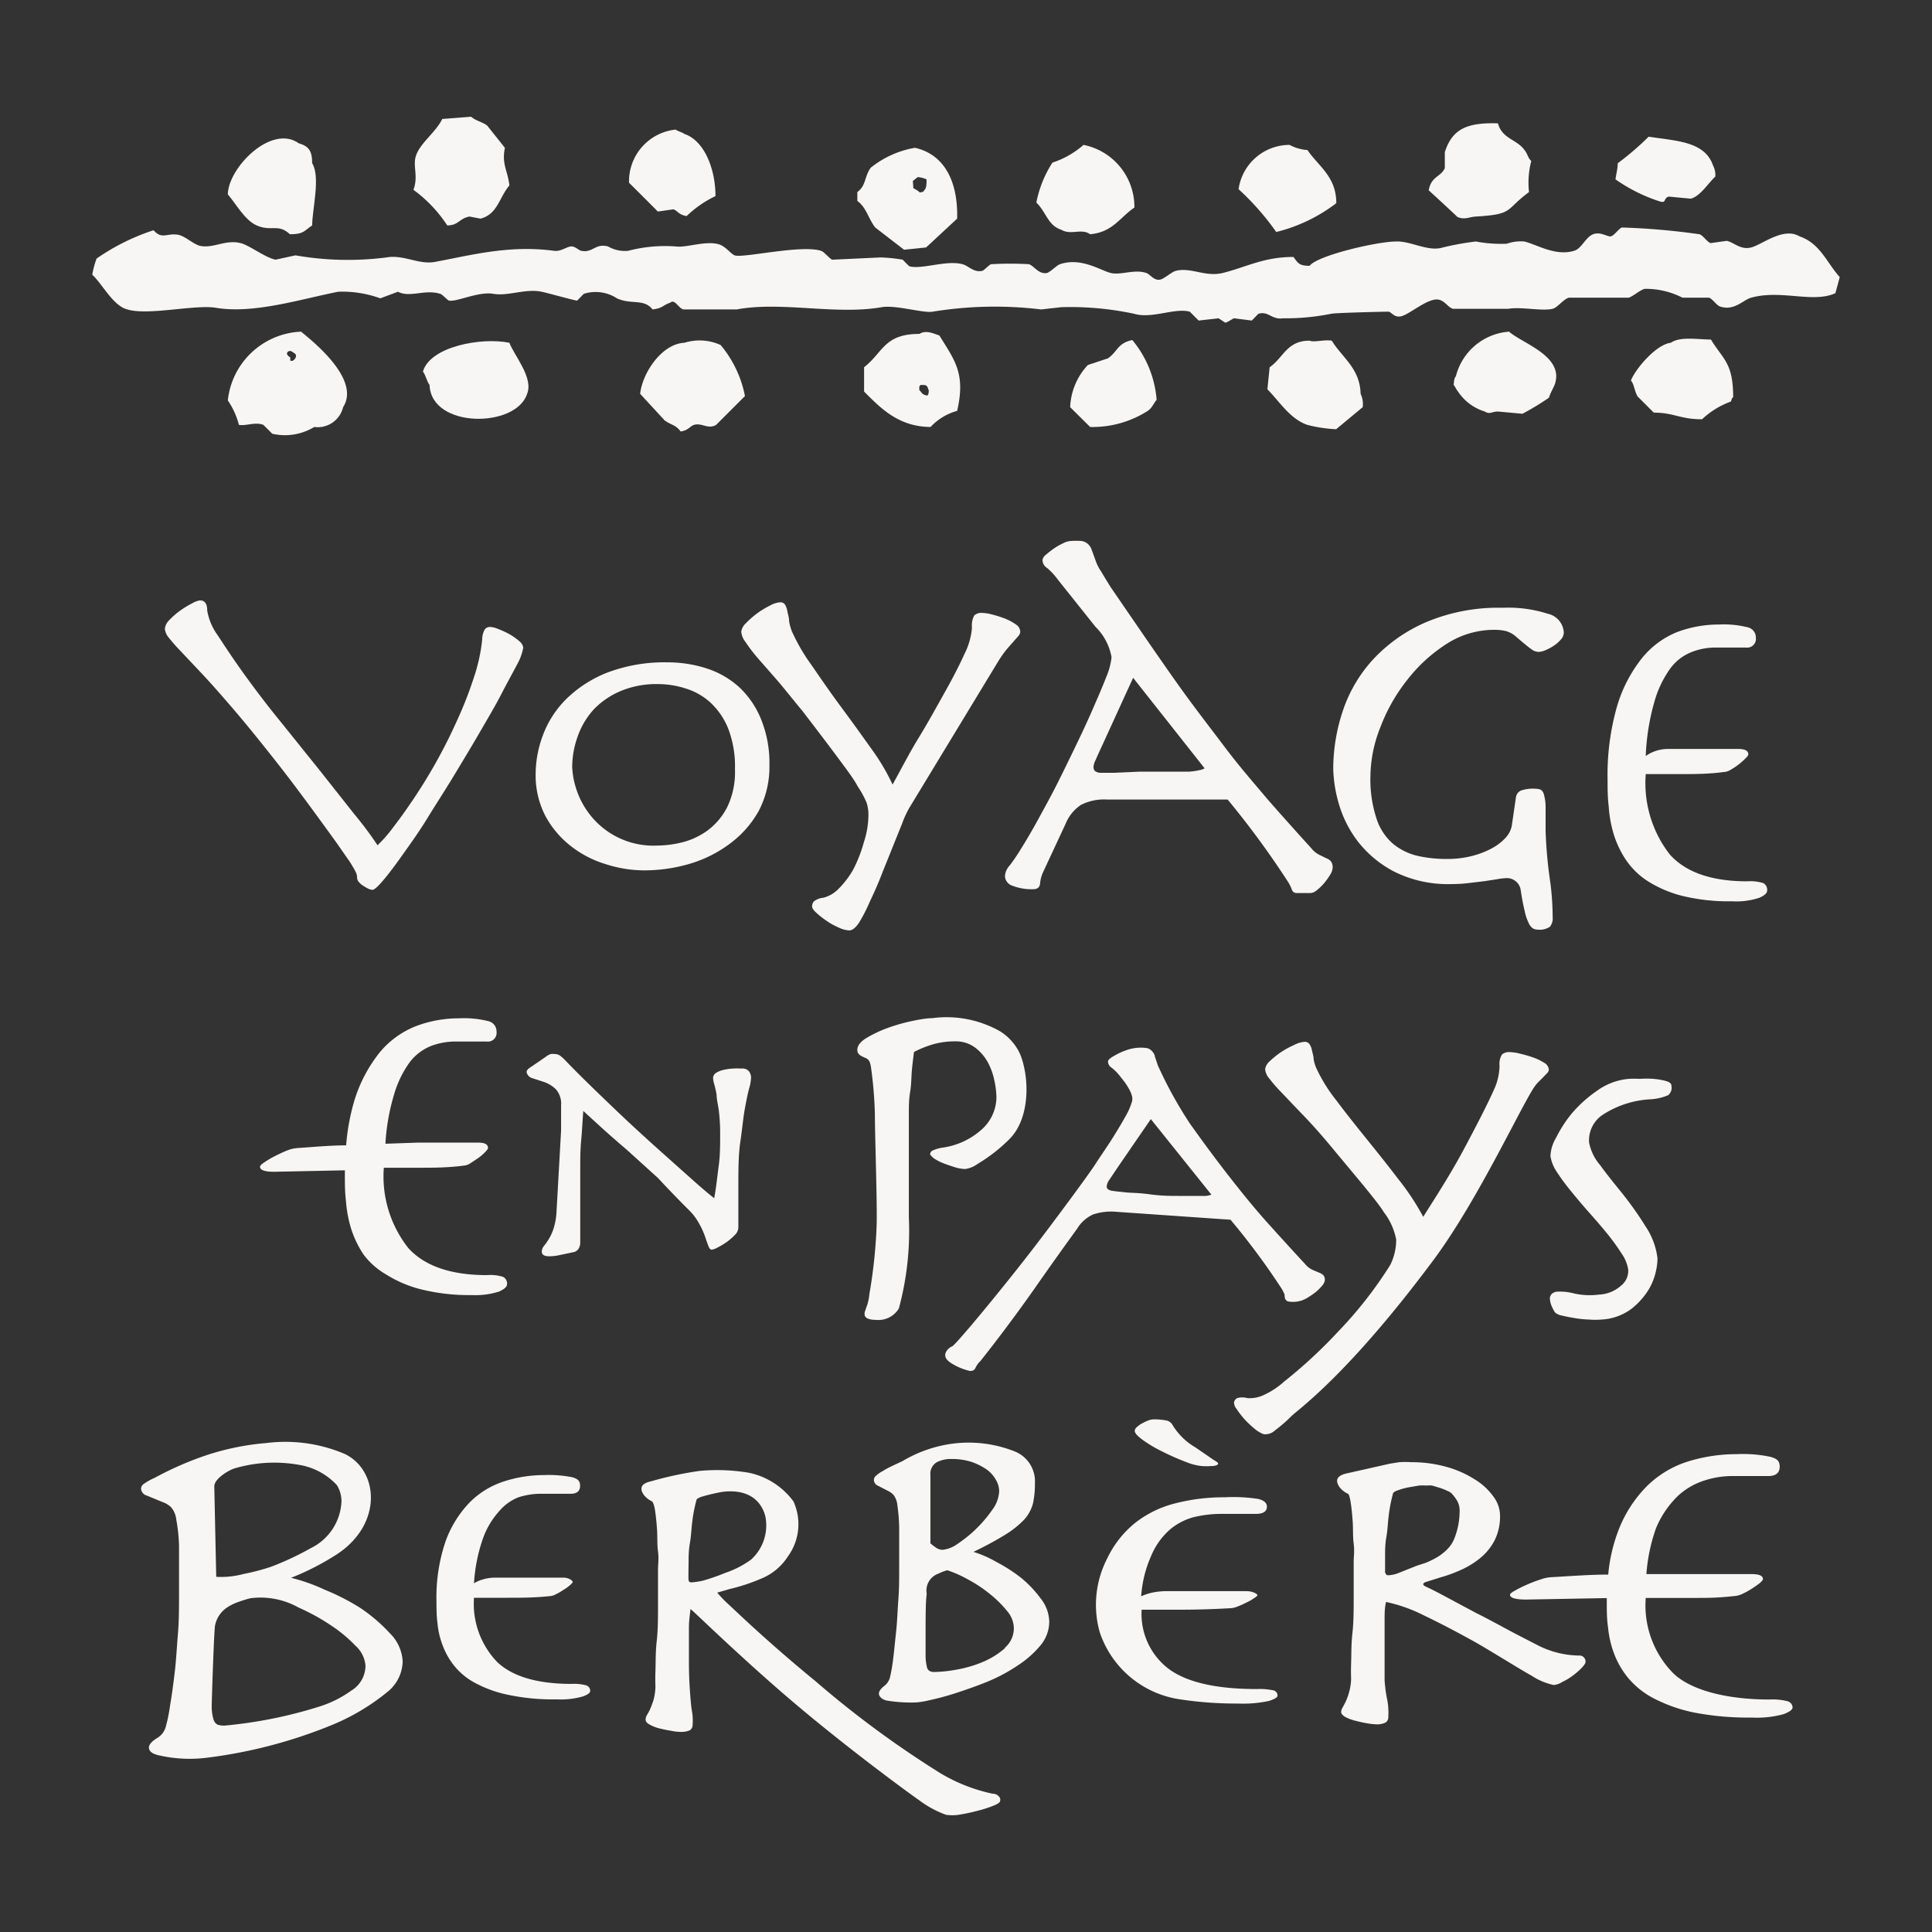 <svg id="Calque_1" data-name="Calque 1" xmlns="http://www.w3.org/2000/svg" viewBox="0 0 120 120"><rect x="0" y="0" width="120" height="120" fill="#333333" stroke="none"/><defs><style>.cls-1{fill:#f7f6f5;}</style></defs><title>logo</title><path class="cls-1" d="M11.19,40.41,12.5,41.8c.55.58,1.21,1.33,2,2.25s1.72,2.07,2.78,3.42,2.27,3,3.64,4.9l.64.92a6,6,0,0,1,.38.59,3.34,3.34,0,0,1,.19.36.87.87,0,0,1,.05.28.4.4,0,0,0,.1.25,1.05,1.05,0,0,0,.27.24,2.48,2.48,0,0,0,.31.18.72.72,0,0,0,.27.08c.12,0,.34-.2.68-.6s.73-.92,1.19-1.57,1-1.39,1.52-2.24,1.09-1.72,1.64-2.63,1.09-1.8,1.6-2.68,1-1.7,1.38-2.44.73-1.36,1-1.88a3.35,3.35,0,0,0,.36-1,.64.64,0,0,0-.25-.41,3.87,3.87,0,0,0-.59-.42,5.32,5.32,0,0,0-.69-.32,1.55,1.55,0,0,0-.52-.14.42.42,0,0,0-.33.14,1.24,1.24,0,0,0-.17.64,10.82,10.82,0,0,1-.52,2.37,24,24,0,0,1-1,2.57c-.39.87-.81,1.72-1.27,2.55s-.94,1.61-1.4,2.3-.9,1.31-1.31,1.84a8.66,8.66,0,0,1-1,1.15A22.78,22.78,0,0,0,22,50.56l-2.11-2.67-2.41-3c-.82-1-1.58-2-2.26-2.94S14,40.19,13.53,39.47a3.64,3.64,0,0,1-.66-1.55q0-.63-.45-.63a1.45,1.45,0,0,0-.48.18,6.11,6.11,0,0,0-.74.45,4.73,4.73,0,0,0-.67.58.9.9,0,0,0-.29.55,1,1,0,0,0,.23.54A10.67,10.67,0,0,0,11.19,40.41Z"/><path class="cls-1" d="M35.43,52.53a6.58,6.58,0,0,0,2.18,1.14,7.82,7.82,0,0,0,2.4.39,10,10,0,0,0,2.9-.43,7.87,7.87,0,0,0,2.48-1.27,6.39,6.39,0,0,0,1.74-2,5.87,5.87,0,0,0,.66-2.82,7.21,7.21,0,0,0-.52-2.87,5.6,5.6,0,0,0-1.37-2,5.54,5.54,0,0,0-2-1.15,7.82,7.82,0,0,0-2.43-.38,10,10,0,0,0-3.76.64,7.6,7.6,0,0,0-2.55,1.65,6.23,6.23,0,0,0-1.44,2.24,6.92,6.92,0,0,0-.45,2.4,5.48,5.48,0,0,0,.61,2.62A5.93,5.93,0,0,0,35.43,52.53Zm.48-6.87a4.89,4.89,0,0,1,1-1.63,5,5,0,0,1,1.67-1.12,5.7,5.7,0,0,1,2.24-.42,5.63,5.63,0,0,1,1.79.28,4,4,0,0,1,1.54.89,4.48,4.48,0,0,1,1.09,1.62,6.54,6.54,0,0,1,.41,2.5,5,5,0,0,1-.49,2.37,4.18,4.18,0,0,1-1.25,1.46,4.59,4.59,0,0,1-1.58.72,6.7,6.7,0,0,1-1.51.19,5,5,0,0,1-4.24-2,5.16,5.16,0,0,1-.82-1.62,5.11,5.11,0,0,1-.22-1.25A5.73,5.73,0,0,1,35.91,45.66Z"/><path class="cls-1" d="M47,40.8l1.2,1.37c.48.55,1,1.22,1.65,2,.91,1.19,1.65,2.16,2.19,2.89s1,1.33,1.23,1.78a6,6,0,0,1,.55,1,2.37,2.37,0,0,1,.12.73,5.54,5.54,0,0,1-.28,1.73A8.79,8.79,0,0,1,53,54a5.55,5.55,0,0,1-.91,1.2,2,2,0,0,1-.95.56,1.11,1.11,0,0,0-.59.23.49.49,0,0,0-.11.31c0,.1.08.23.26.39a5,5,0,0,0,.62.49,4.18,4.18,0,0,0,.77.43,1.73,1.73,0,0,0,.65.18c.2,0,.4-.16.61-.47A9.69,9.69,0,0,0,54,56.06c.23-.49.47-1,.72-1.64s.48-1.19.7-1.75l.61-1.51a6,6,0,0,1,.46-1L62,41.08a6.86,6.86,0,0,1,.57-.8l.44-.5c.11-.13.21-.23.27-.31a.4.4,0,0,0,.09-.24.57.57,0,0,0-.28-.45,3.28,3.28,0,0,0-.67-.36,7.24,7.24,0,0,0-.79-.25,2.65,2.65,0,0,0-.62-.1.64.64,0,0,0-.5.16,1.35,1.35,0,0,0-.14.76,4.41,4.41,0,0,1-.48,1.66c-.32.71-.73,1.5-1.22,2.37s-1,1.81-1.6,2.79-1.12,2-1.63,2.92a13.31,13.31,0,0,0-1.28-2.17c-.6-.84-1.23-1.72-1.89-2.61S51,42.18,50.42,41.33a11.65,11.65,0,0,1-1.24-2.13,3.2,3.2,0,0,1-.17-.64c0-.21-.07-.4-.1-.57a1.38,1.38,0,0,0-.14-.42.34.34,0,0,0-.32-.16,1.55,1.55,0,0,0-.64.21,5.33,5.33,0,0,0-1.48,1.09.89.89,0,0,0-.29.52,1.21,1.21,0,0,0,.26.64A10.89,10.89,0,0,0,47,40.8Z"/><path class="cls-1" d="M68,43.75c-.3.7-.65,1.47-1.05,2.3s-.8,1.66-1.21,2.48-.84,1.6-1.25,2.35-.79,1.39-1.13,1.93a10.7,10.7,0,0,1-.65.95,1.07,1.07,0,0,0-.29.66.66.66,0,0,0,.48.6,3.25,3.25,0,0,0,1.28.21c.26,0,.4-.12.42-.35a2.2,2.2,0,0,1,.17-.67l1.42-3.05A2.57,2.57,0,0,1,67.13,50a3.15,3.15,0,0,1,1.62-.34h7.5A54.71,54.71,0,0,1,80,54.77a2.47,2.47,0,0,1,.23.46.31.31,0,0,0,.31.24h.85a.65.65,0,0,0,.39-.17,3.12,3.12,0,0,0,.46-.44,4.36,4.36,0,0,0,.38-.53.91.91,0,0,0,.15-.4.63.63,0,0,0-.11-.44.74.74,0,0,0-.3-.19L82,53.12a1.42,1.42,0,0,1-.54-.42q-1.5-1.65-2.76-3.09c-.84-1-1.72-2-2.63-3.21S74.11,43.85,73,42.28s-2.43-3.5-4-5.79c-.21-.33-.41-.66-.61-1a2.72,2.72,0,0,1-.35-.7l-.24-.66a.82.82,0,0,0-.26-.37.77.77,0,0,0-.38-.16,5,5,0,0,0-.62,0,1.12,1.12,0,0,0-.5.14,3.74,3.74,0,0,0-.58.33,5.45,5.45,0,0,0-.5.39.5.5,0,0,0-.21.33.6.6,0,0,0,.29.49,4.34,4.34,0,0,1,.68.74l2.32,2.91a3.49,3.49,0,0,1,1,1.89,4.22,4.22,0,0,1-.28,1.11C68.56,42.44,68.31,43.05,68,43.75Zm2.38-1.65,4.44,5.62a.94.94,0,0,1-.34.12,3.88,3.88,0,0,1-.68.09c-.3,0-.7,0-1.19,0l-1.84,0L69.2,48c-.38,0-.66,0-.85,0a.57.57,0,0,1-.35-.12.36.36,0,0,1-.08-.23,1,1,0,0,1,.12-.42c.07-.17.23-.52.48-1.06Z"/><path class="cls-1" d="M84.32,52.24a6.87,6.87,0,0,0,2.26,1.89,7.48,7.48,0,0,0,3.63.78,8.24,8.24,0,0,0,1-.06l1-.12.78-.12a3.24,3.24,0,0,1,.47-.06.87.87,0,0,1,1,.78c.08.51.16.93.24,1.25a3,3,0,0,0,.24.73.82.82,0,0,0,.25.34.57.57,0,0,0,.32.09,1.12,1.12,0,0,0,.76-.18.83.83,0,0,0,.17-.59,17.78,17.78,0,0,0-.14-2.11A28.27,28.27,0,0,1,96,51.62c0-.63,0-1.13,0-1.48a2.76,2.76,0,0,0-.1-.77.5.5,0,0,0-.2-.32,1,1,0,0,0-.33-.06,2.29,2.29,0,0,0-.92.12.56.56,0,0,0-.29.39l-.26,1.79a1.53,1.53,0,0,1-.36.72,3.24,3.24,0,0,1-.84.66,5.34,5.34,0,0,1-1.25.49,6,6,0,0,1-1.58.19,7.92,7.92,0,0,1-1.86-.2,3.72,3.72,0,0,1-1.52-.77,3.49,3.49,0,0,1-1-1.56,7.77,7.77,0,0,1-.37-2.63,8.39,8.39,0,0,1,.61-3,10.93,10.93,0,0,1,1.66-2.94A9.77,9.77,0,0,1,89.84,40a5.44,5.44,0,0,1,3-.88,2.9,2.9,0,0,1,.71.08,1.65,1.65,0,0,1,.61.34c.46.4.78.66.94.77a.77.77,0,0,0,.46.18,1.14,1.14,0,0,0,.42-.1,3.14,3.14,0,0,0,.51-.27,2.11,2.11,0,0,0,.45-.39.66.66,0,0,0,.19-.43,1.26,1.26,0,0,0-1-1.18,8,8,0,0,0-2.78-.37,11.56,11.56,0,0,0-4.74.88,9.76,9.76,0,0,0-3.28,2.28,8.86,8.86,0,0,0-1.91,3.2,11.39,11.39,0,0,0-.61,3.64,8.47,8.47,0,0,0,.34,2.15A7.09,7.09,0,0,0,84.32,52.24Z"/><path class="cls-1" d="M100.22,51.78a6.14,6.14,0,0,0,.75,1.6,4.7,4.7,0,0,0,1.36,1.34,7.42,7.42,0,0,0,2.14.92,12.16,12.16,0,0,0,3.11.34,4.48,4.48,0,0,0,1.7-.22c.32-.14.48-.29.48-.44a.47.47,0,0,0-.24-.47,2.76,2.76,0,0,0-1-.11q-3.3,0-4.8-1.66a7.22,7.22,0,0,1-1.5-5l2.19,0c.82,0,1.71,0,2.67-.13a.84.84,0,0,0,.4-.13,4.18,4.18,0,0,0,.93-.71c.12-.11.18-.2.18-.26,0-.22-.21-.33-.61-.33h-4.32a2.39,2.39,0,0,0-.84.13,2.12,2.12,0,0,0-.6.31,14.12,14.12,0,0,1,.54-3.38,6.5,6.5,0,0,1,1-2.08,3,3,0,0,1,1.31-1,4,4,0,0,1,1.49-.28h1.89a.54.54,0,0,0,.61-.6.65.65,0,0,0-.48-.65,6.14,6.14,0,0,0-1.83-.18,7.35,7.35,0,0,0-2.61.48A5.43,5.43,0,0,0,102,40.86a8.81,8.81,0,0,0-1.56,3,15.52,15.52,0,0,0-.59,4.61c0,.51,0,1.05.07,1.62A7.63,7.63,0,0,0,100.22,51.78Z"/><path class="cls-1" d="M42.76,75.13a3.48,3.48,0,0,1,.67.88,4.81,4.81,0,0,1,.36.79c.08.24.15.43.21.59s.13.23.21.23a1.09,1.09,0,0,0,.37-.14,4.7,4.7,0,0,0,.55-.33,3.67,3.67,0,0,0,.51-.44.68.68,0,0,0,.22-.45c0-.45,0-.87,0-1.27s0-.77,0-1.12c0-1.14,0-2.12.12-2.93s.18-1.5.27-2,.19-1,.27-1.3a2.87,2.87,0,0,0,.13-.69.67.67,0,0,0-.13-.41.53.53,0,0,0-.46-.17,5.06,5.06,0,0,0-.54,0,3.4,3.4,0,0,0-.57.08,1.47,1.47,0,0,0-.46.18.4.4,0,0,0-.2.3,1.46,1.46,0,0,0,.07.4,6.45,6.45,0,0,1,.15.67c0,.28.09.62.14,1a11.74,11.74,0,0,1,.08,1.42c0,.69,0,1.35-.09,2s-.15,1.33-.28,2c-.23-.17-.66-.53-1.29-1.09s-1.38-1.23-2.24-2S39,69.67,38,68.71s-2-1.92-2.93-2.89a1.75,1.75,0,0,0-.33-.28.55.55,0,0,0-.28-.07.82.82,0,0,0-.26,0,1.17,1.17,0,0,0-.33.19l-.89.61c-.18.11-.27.21-.27.31s.11.31.33.38l.74.24a2,2,0,0,1,.74.45,1.34,1.34,0,0,1,.33,1c0,.26,0,.53,0,.78s0,.52,0,.79l-.29,5.16a4.17,4.17,0,0,1-.2,1,3.19,3.19,0,0,1-.31.64,4.07,4.07,0,0,1-.28.39.56.56,0,0,0-.12.33c0,.19.15.29.46.29a3,3,0,0,0,.58-.06l.9-.19a.49.49,0,0,0,.36-.24.79.79,0,0,0,.09-.35q0-.24,0-.72t0-.93c0-.35,0-.78,0-1.28s0-1.06,0-1.65,0-1.18.06-1.81.08-1.22.13-1.8c.24.23.61.56,1.09,1s1,.89,1.63,1.43l1.92,1.74Q41.8,74.17,42.76,75.13Z"/><path class="cls-1" d="M58.55,71.28a2.38,2.38,0,0,0-.62.18.27.27,0,0,0-.16.24s.08.13.24.25a3.14,3.14,0,0,0,.58.3c.23.09.47.17.72.25a2.45,2.45,0,0,0,.63.11,1.66,1.66,0,0,0,.77-.31,10.22,10.22,0,0,0,2-1.56c1.3-1.32,1.23-3.85.65-5.27a3.28,3.28,0,0,0-1.22-1.4,6.74,6.74,0,0,0-4.24-.83c-.28,0-.69.06-1.22.17a11.47,11.47,0,0,0-1.55.44,7.63,7.63,0,0,0-1.31.62c-.38.23-.57.48-.57.74s.16.35.48.49a.51.51,0,0,1,.27.22,1.58,1.58,0,0,1,.09.31,25.35,25.35,0,0,1,.25,2.94c0,1.33.15,5.53.11,6.92A31.38,31.38,0,0,1,54,80.37a3.5,3.5,0,0,1-.12.64c-.06.15-.1.28-.13.37a.59.59,0,0,0-.05.25c0,.27.35.35.71.35a1.48,1.48,0,0,0,1.42-.71,18.46,18.46,0,0,0,.62-5.67c0-2.29,0-5.15,0-5.15,0-.36,0-.78,0-1.24s0-.92.08-1.39.07-.92.11-1.36.09-.8.13-1.12A6.58,6.58,0,0,1,58,64.85a5,5,0,0,1,1.32-.17,2,2,0,0,1,1.25.39,2.89,2.89,0,0,1,.8.94,4.08,4.08,0,0,1,.4,1.14,5.34,5.34,0,0,1,.12,1,2.71,2.71,0,0,1-.91,2A4.57,4.57,0,0,1,58.55,71.28Z"/><path class="cls-1" d="M69.37,75.27l7.06.49a44.19,44.19,0,0,1,3.18,4.29,2.53,2.53,0,0,1,.18.37c0,.14,0,.31.19.41a1.7,1.7,0,0,0,1.27-.25,5.23,5.23,0,0,0,.45-.31,3,3,0,0,0,.4-.39.74.74,0,0,0,.18-.31.45.45,0,0,0-.07-.35.73.73,0,0,0-.27-.17l-.4-.17a1.31,1.31,0,0,1-.47-.36c-.86-.93-1.65-1.8-2.37-2.6s-1.46-1.71-2.23-2.69-1.63-2.13-2.56-3.44a25.76,25.76,0,0,1-2-3.63q-.11-.34-.18-.54c0-.13-.2-.46-.49-.52a2.64,2.64,0,0,0-1.13.08,4.45,4.45,0,0,0-.57.22,5.4,5.4,0,0,0-.49.27c-.14.09-.22.18-.23.25a.46.46,0,0,0,.23.4,3.25,3.25,0,0,1,.59.62s.8.92.68,1.44a4.06,4.06,0,0,1-.35.85c-.22.4-.5.87-.83,1.4S68.4,71.74,68,72.36s-2.47,3.42-3.79,5.14c-2.06,2.68-4.83,6-5.06,6.12a.77.77,0,0,0-.42.42c-.06.19,0,.38.28.58a3.66,3.66,0,0,0,1.1.5c.24.08.4,0,.47-.14a1.42,1.42,0,0,1,.32-.45s1.61-2,3.41-4.57c1.14-1.64,2.59-3.64,2.59-3.64a2.25,2.25,0,0,1,1-.89A3.57,3.57,0,0,1,69.37,75.27Zm-.62-1.65a.78.78,0,0,1,.14-.32l.53-.79,2.06-3,3.76,4.69a1.59,1.59,0,0,1-.33.08l-.65,0c-.28,0-.66,0-1.12,0s-1,0-1.73-.1-1.14-.08-1.49-.12-.62-.06-.79-.09a.59.59,0,0,1-.33-.12A.24.24,0,0,1,68.75,73.62Z"/><path class="cls-1" d="M95.39,67.39c.15-.19.32-.33.43-.45l.28-.29a.33.33,0,0,0,.1-.22.54.54,0,0,0-.29-.42,3.15,3.15,0,0,0-.69-.33,7.15,7.15,0,0,0-.79-.23,2.78,2.78,0,0,0-.64-.1.66.66,0,0,0-.5.15,1.09,1.09,0,0,0-.15.7,3.71,3.71,0,0,1-.36,1.51c-.34.77-1,2.07-1.91,3.77s-2.2,3.65-2.47,4.1a15.43,15.43,0,0,0-1.57-2.37c-.6-.79-1.24-1.59-1.91-2.42s-1.31-1.63-1.9-2.42a10,10,0,0,1-1.25-2,2.29,2.29,0,0,1-.18-.6c0-.19-.07-.36-.1-.52a1,1,0,0,0-.15-.39.35.35,0,0,0-.32-.15,1.7,1.7,0,0,0-.65.2,5.47,5.47,0,0,0-.82.45,5.6,5.6,0,0,0-.68.55.84.84,0,0,0-.29.49,1,1,0,0,0,.26.59,8.86,8.86,0,0,0,.75.86l1.21,1.27q.74.75,1.68,1.86l2.23,2.68c.55.68,1,1.23,1.25,1.64A4,4,0,0,1,86.72,77a3.51,3.51,0,0,1-.37,1.57,25.3,25.3,0,0,1-3.21,4.11,30.19,30.19,0,0,1-3.39,3.14,4.83,4.83,0,0,1-1.2.8,2.05,2.05,0,0,1-1.07.22,1.17,1.17,0,0,0-.64,0,.41.41,0,0,0-.19.24.6.6,0,0,0,.15.42,5.34,5.34,0,0,0,.47.62,6.15,6.15,0,0,0,.64.61,1.89,1.89,0,0,0,.58.35.89.89,0,0,0,.72-.25,8.78,8.78,0,0,0,1-.87c.36-.37,3.47-2.5,8.82-9.69C91.87,74.46,94.69,68.25,95.39,67.39Z"/><path class="cls-1" d="M96.3,71.81a2.48,2.48,0,0,0,.41,1A13.06,13.06,0,0,0,97.59,74c.35.43.72.87,1.12,1.32s.78.89,1.13,1.32a13.06,13.06,0,0,1,.88,1.22,2.32,2.32,0,0,1,.41,1,1.17,1.17,0,0,1-.45,1,2.2,2.2,0,0,1-1.37.55,4.47,4.47,0,0,1-1.54-.07,3.38,3.38,0,0,0-1.09-.11.58.58,0,0,0-.29.13.42.42,0,0,0-.12.36,1.3,1.3,0,0,0,.11.41,2.32,2.32,0,0,0,.2.38.8.8,0,0,0,.43.2c.23.06.5.11.8.16a6.69,6.69,0,0,0,.9.09,4.63,4.63,0,0,0,.75,0,3.4,3.4,0,0,0,1.85-.65,4.52,4.52,0,0,0,1.07-1.18,3.72,3.72,0,0,0,.48-1.21,3.8,3.8,0,0,0,.09-.76,4.53,4.53,0,0,0-.75-2,21.21,21.21,0,0,0-1.41-2c-.51-.63-1-1.23-1.4-1.79a3,3,0,0,1-.69-1.42,1.91,1.91,0,0,1,.79-1.67,6,6,0,0,1,3-1,3.2,3.2,0,0,0,1.13-.26.61.61,0,0,0,.19-.61c0-.12-.13-.21-.35-.27a4.11,4.11,0,0,0-.77-.13,6.13,6.13,0,0,0-.86,0,5.47,5.47,0,0,0-.67,0,3.94,3.94,0,0,0-1.94.72,8.14,8.14,0,0,0-1.57,1.4,8,8,0,0,0-1,1.54A2.4,2.4,0,0,0,96.3,71.81Z"/><path class="cls-1" d="M31,80.22c.33-.15.49-.3.49-.44a.46.46,0,0,0-.24-.47,2.59,2.59,0,0,0-1-.11q-3.35,0-4.88-1.67a7.18,7.18,0,0,1-1.53-5l2.23,0c.83,0,1.74,0,2.72-.13a.87.87,0,0,0,.4-.13l.51-.34a2.74,2.74,0,0,0,.43-.37c.12-.12.18-.2.18-.26,0-.22-.2-.33-.61-.33H25.89l.05,0-2,.07a13,13,0,0,1,.52-3,6.5,6.5,0,0,1,1-2.08,3.14,3.14,0,0,1,1.33-1,4.37,4.37,0,0,1,1.51-.27h1.92a.54.54,0,0,0,.62-.61.65.65,0,0,0-.49-.65,6.21,6.21,0,0,0-1.85-.18,7.53,7.53,0,0,0-2.65.48,5.57,5.57,0,0,0-2.26,1.63,9,9,0,0,0-1.58,3,13.27,13.27,0,0,0-.51,2.78c-1,0-2,.1-3.06.17a2.15,2.15,0,0,0-.61.15c-.25.1-.5.22-.76.35s-.48.27-.66.39-.26.21-.26.27c0,.22.33.32.95.31l4.32-.09c0,.1,0,.19,0,.3,0,.51,0,1.06.07,1.63a7.72,7.72,0,0,0,.32,1.7,6.37,6.37,0,0,0,.77,1.6A4.66,4.66,0,0,0,24,79.17a7.45,7.45,0,0,0,2.18.92,12.4,12.4,0,0,0,3.15.35A4.78,4.78,0,0,0,31,80.22Z"/><path class="cls-1" d="M22.36,99.86a13.85,13.85,0,0,0-2.17-1.11A11.35,11.35,0,0,0,18.08,98a16.1,16.1,0,0,0,2.86-1.47c2.85-1.88,2.58-5.2.48-6.22a9.43,9.43,0,0,0-4.88-.68,16.1,16.1,0,0,0-3.64.73,20.11,20.11,0,0,0-3.29,1.43,3.71,3.71,0,0,0-.71.4.4.4,0,0,0-.14.26.48.48,0,0,0,.35.44l1,.41a1.48,1.48,0,0,1,.52.32,1.43,1.43,0,0,1,.32.77,10.32,10.32,0,0,1,.17,1.64c0,.71,0,1.71,0,3,0,.8,0,1.63-.07,2.47s-.11,1.64-.2,2.39-.18,1.42-.28,2a10.47,10.47,0,0,1-.27,1.35,1.17,1.17,0,0,1-.57.73q-.48.31-.48.57c0,.24.22.41.68.5a8.55,8.55,0,0,0,2.8.15,30.23,30.23,0,0,0,7.77-2A13.59,13.59,0,0,0,24.17,105a2.49,2.49,0,0,0,.84-1.8,2.63,2.63,0,0,0-.78-1.74A10.22,10.22,0,0,0,22.36,99.86Zm-7.81-8.65a8.72,8.72,0,0,1,4-.23,4.1,4.1,0,0,1,2.38,1.27,1.93,1.93,0,0,1,.28,1,3.39,3.39,0,0,1-1.91,2.91,17.86,17.86,0,0,1-2.48,1.16,13.79,13.79,0,0,1-1.68.44,5.46,5.46,0,0,1-1.71.18l-.12-5.61C13.3,91.86,14.16,91.34,14.55,91.21ZM21.83,105a7,7,0,0,1-2,1,28.12,28.12,0,0,1-5.88,1.18,1.33,1.33,0,0,1-.44-.06.53.53,0,0,1-.25-.33,2.79,2.79,0,0,1-.11-.79c0-.36.13-4.36.2-5a1.75,1.75,0,0,1,.73-1.14,3.11,3.11,0,0,1,.64-.33c.28-.1.55-.19.83-.26a4.84,4.84,0,0,1,3,.58,13.08,13.08,0,0,1,2,1.1,8.74,8.74,0,0,1,1.53,1.27,1.86,1.86,0,0,1,.62,1.23A1.81,1.81,0,0,1,21.83,105Z"/><path class="cls-1" d="M36.41,104.68a2.88,2.88,0,0,0-.9-.09q-3.18,0-4.62-1.35a5.22,5.22,0,0,1-1.45-4l2.11,0c.79,0,1.65,0,2.57-.1a.86.86,0,0,0,.39-.11,3.3,3.3,0,0,0,.47-.27,2.54,2.54,0,0,0,.42-.3c.11-.09.17-.16.17-.21s-.2-.26-.59-.26H30.83a2.73,2.73,0,0,0-.8.1,2.28,2.28,0,0,0-.59.25A10.31,10.31,0,0,1,30,95.55a5,5,0,0,1,1-1.68A3,3,0,0,1,32.2,93a4.59,4.59,0,0,1,1.43-.22h1.82c.39,0,.58-.17.58-.49s-.15-.43-.46-.53a7.35,7.35,0,0,0-1.76-.14,8.11,8.11,0,0,0-2.5.39,5.28,5.28,0,0,0-2.14,1.31,6.79,6.79,0,0,0-1.5,2.43,10.82,10.82,0,0,0-.56,3.73c0,.41,0,.85.06,1.31a5.12,5.12,0,0,0,.31,1.37,4.6,4.6,0,0,0,.72,1.29,4.21,4.21,0,0,0,1.31,1.08,7.48,7.48,0,0,0,2.06.74,13.41,13.41,0,0,0,3,.28,5,5,0,0,0,1.63-.18c.31-.11.46-.23.46-.35A.36.36,0,0,0,36.41,104.68Z"/><path class="cls-1" d="M63.42,98a10.14,10.14,0,0,0-1.56-1,6.75,6.75,0,0,0-1.4-.61,21.7,21.7,0,0,0,2-1.08,6,6,0,0,0,1.16-.93,2.42,2.42,0,0,0,.54-1,5.48,5.48,0,0,0,.12-1.24,2,2,0,0,0-1.28-2,7.77,7.77,0,0,0-3.77-.48,8.15,8.15,0,0,0-3.17,1.09c-.55.26-1,.46-1.21.61a1.85,1.85,0,0,0-.48.34.32.32,0,0,0-.09.21.39.39,0,0,0,.23.36l.66.34a1.06,1.06,0,0,1,.35.27,1.29,1.29,0,0,1,.22.63,11.56,11.56,0,0,1,.11,1.36c0,.59,0,1.41,0,2.47,0,.67,0,1.35-.05,2s-.07,1.36-.14,2-.12,1.18-.18,1.67a10.46,10.46,0,0,1-.19,1.12,1,1,0,0,1-.38.6c-.22.17-.32.33-.32.47s.15.34.46.42a9.14,9.14,0,0,0,1.88.12,5.56,5.56,0,0,0,.86-.15c.45-.1,1-.24,1.58-.43s1.25-.42,1.94-.7a10.39,10.39,0,0,0,1.88-1,6.3,6.3,0,0,0,1.41-1.23,2.31,2.31,0,0,0,.57-1.5,2.38,2.38,0,0,0-.52-1.43A7.12,7.12,0,0,0,63.42,98Zm-5.63-6.36a.84.84,0,0,1,.38-.81,1.88,1.88,0,0,1,.91-.21,4.08,4.08,0,0,1,1.26.18,3.93,3.93,0,0,1,.94.47,2,2,0,0,1,.58.65,1.4,1.4,0,0,1,.2.71,2.09,2.09,0,0,1-.43,1.15,8.07,8.07,0,0,1-2.15,2.11,1.91,1.91,0,0,1-.92.37.72.72,0,0,1-.42-.13,3.55,3.55,0,0,1-.35-.27Zm4.63,10.73a5,5,0,0,1-1.36.85,7.47,7.47,0,0,1-1.63.48,8.27,8.27,0,0,1-1.4.15.6.6,0,0,1-.29-.06.38.38,0,0,1-.17-.26,3.1,3.1,0,0,1-.08-.66c0-.3,0-.7,0-1.2,0-1.27,0-2.17.07-2.68a1.11,1.11,0,0,1,.73-1.25,3.1,3.1,0,0,1,.55-.21,7.71,7.71,0,0,1,1.37.62,8.31,8.31,0,0,1,1.34.91,6.76,6.76,0,0,1,1,1,1.7,1.7,0,0,1,.42,1A1.6,1.6,0,0,1,62.42,102.34Z"/><path class="cls-1" d="M79.13,105a4.08,4.08,0,0,0-1.07-.09c-2.49,0-4.31-.41-5.44-1.23a4.28,4.28,0,0,1-1.71-3.7l2.49,0q1.39,0,3-.09a1.27,1.27,0,0,0,.45-.1,5.38,5.38,0,0,0,.56-.25,3,3,0,0,0,.49-.28c.14-.08.2-.15.2-.19s-.23-.24-.69-.24h-4.9a4.35,4.35,0,0,0-.94.09,3.27,3.27,0,0,0-.69.23,7.37,7.37,0,0,1,.62-2.51A4.47,4.47,0,0,1,72.67,95a3.79,3.79,0,0,1,1.49-.77,7.24,7.24,0,0,1,1.69-.2H78q.69,0,.69-.45c0-.23-.18-.39-.55-.48A10.12,10.12,0,0,0,76.06,93a12,12,0,0,0-3,.36,6.68,6.68,0,0,0-2.53,1.21,6.35,6.35,0,0,0-1.76,2.23,6.27,6.27,0,0,0-.46,4.59,6.2,6.2,0,0,0,5.06,4.17,23,23,0,0,0,3.52.25,7.65,7.65,0,0,0,1.92-.16q.54-.17.54-.33A.33.33,0,0,0,79.13,105Z"/><path class="cls-1" d="M74.25,89.9a4,4,0,0,1-1.45-1.44.58.58,0,0,0-.4-.24,3.89,3.89,0,0,0-.76-.06,1.07,1.07,0,0,0-.35.08c-.13.05-.26.12-.38.18a1.92,1.92,0,0,0-.31.23.35.35,0,0,0-.12.22c0,.14.17.33.53.59a8.16,8.16,0,0,0,1.23.72,14.41,14.41,0,0,0,1.41.62,3.55,3.55,0,0,0,1,.26,4.65,4.65,0,0,0,.58,0c.29,0,.43-.08.43-.15s-.09-.12-.29-.24Z"/><path class="cls-1" d="M98.11,102.83a5.82,5.82,0,0,1-2.52-.6l-1.26-.65c-.52-.26-1.84-1-2.6-1.37l-2-1.07c-.56-.3-.92-.48-1.08-.55s-.25-.13-.25-.19.06-.1.16-.14l.89-.28a8.39,8.39,0,0,0,1.2-.43,5.22,5.22,0,0,0,1.22-.72,3.52,3.52,0,0,0,.94-1.11,3.32,3.32,0,0,0,.36-1.6,2,2,0,0,0-.43-1.19,3.91,3.91,0,0,0-1.17-1.06,6.38,6.38,0,0,0-1.73-.76,7.93,7.93,0,0,0-2.18-.29,5.08,5.08,0,0,0-.76,0l-.56.09-2.67.6c-.42.09-.62.25-.62.47s.21.58.65.79c.08,0,.15.25.2.59s.09.73.12,1.17,0,.9.06,1.35,0,.83,0,1.12c0,.67,0,1.39,0,2.19s0,1.54-.08,2.26-.06,1.34-.08,1.87,0,.86,0,1a3.67,3.67,0,0,1-.14.84,3.74,3.74,0,0,1-.21.56l-.19.36a.5.5,0,0,0-.08.26c0,.1.09.2.25.3a2.78,2.78,0,0,0,.6.23c.24.06.48.12.72.16a4.31,4.31,0,0,0,.59.07,1.19,1.19,0,0,0,.6-.11.4.4,0,0,0,.17-.37,3,3,0,0,0,0-.47q0-.25-.09-.69T86,104.39c0-.45,0-1,0-1.75v-.71c0-.42,0-.84,0-1.27s0-.81.09-1.16a9.57,9.57,0,0,1,2.36.84q1.42.68,3.06,1.59c1.09.61,2.92,1.77,3.62,2.15a4,4,0,0,0,1.38.58,1.24,1.24,0,0,0,.54-.2,3.41,3.41,0,0,0,.55-.32,4.85,4.85,0,0,0,.62-.52c.17-.18.26-.31.26-.4a.34.34,0,0,0-.11-.28A.33.33,0,0,0,98.11,102.83ZM88,97.25l-1.13.45a1.82,1.82,0,0,1-.5.13.59.59,0,0,1-.23,0,.29.29,0,0,1-.11-.27c0-.21,0-.5,0-.87s0-.79.08-1.23.09-.9.15-1.36a9.52,9.52,0,0,1,.25-1.29q0-.14.3-.24a4.73,4.73,0,0,1,.63-.18l.7-.12a3.79,3.79,0,0,1,.46,0,2.06,2.06,0,0,1,.35,0l.5.15a4.17,4.17,0,0,1,.47.19.69.69,0,0,1,.28.19,2.75,2.75,0,0,1,.32.44,1.21,1.21,0,0,1,.14.6,4.66,4.66,0,0,1-.34,1.75,2,2,0,0,1-.46.67,3.1,3.1,0,0,1-.61.47,5.91,5.91,0,0,1-.67.33Z"/><path class="cls-1" d="M111,105.66a3.73,3.73,0,0,0-1.09-.1c-2.55,0-4.79-.53-5.94-1.59a6,6,0,0,1-1.75-4.72l2.92,0c1,0,1.5,0,2.62-.12a1.3,1.3,0,0,0,.46-.13,4.85,4.85,0,0,0,.58-.32,6,6,0,0,0,.5-.35c.13-.11.2-.2.2-.25,0-.21-.24-.31-.7-.31,0,0-5.72,0-6.54,0a10.94,10.94,0,0,1,.59-2.83,6,6,0,0,1,1.34-2,4.35,4.35,0,0,1,1.73-1,5.52,5.52,0,0,1,1.72-.26h2.19c.47,0,.71-.2.71-.58s-.19-.5-.56-.61a8.27,8.27,0,0,0-2.12-.17,10.23,10.23,0,0,0-3,.45,6.33,6.33,0,0,0-2.58,1.55,7.92,7.92,0,0,0-1.8,2.85,10.19,10.19,0,0,0-.59,2.63c-1.11,0-2.26.09-3.5.16a2.28,2.28,0,0,0-.69.14q-.42.13-.87.33a7.25,7.25,0,0,0-.74.37c-.21.11-.3.2-.3.25,0,.21.37.31,1.08.3l4.93-.09c0,.1,0,.19,0,.29,0,.48,0,1,.08,1.54a6.25,6.25,0,0,0,.37,1.61,5.37,5.37,0,0,0,.87,1.51,5.16,5.16,0,0,0,1.58,1.27,9.65,9.65,0,0,0,2.48.88,17.6,17.6,0,0,0,3.6.32,6.31,6.31,0,0,0,2-.21c.37-.14.56-.28.56-.42A.42.42,0,0,0,111,105.66Z"/><path class="cls-1" d="M61.65,111.41a10.59,10.59,0,0,1-3.22-1.26,62.2,62.2,0,0,1-7.78-5.73c-3-2.46-4.92-4.33-5.4-4.77a7,7,0,0,1-.7-.73l.76-.22A12,12,0,0,0,47.4,98a3.55,3.55,0,0,0,1.54-1.33,3.4,3.4,0,0,0,.34-3.42,4.62,4.62,0,0,0-2.74-1.77,11.82,11.82,0,0,0-3.08-.12,22.15,22.15,0,0,0-3,.64c-.41.09-.62.24-.62.47s.22.57.65.78c.08.06.15.25.2.59s.09.73.12,1.18,0,.89.06,1.34,0,.83,0,1.13c0,.66,0,1.39,0,2.18s0,1.55-.08,2.26-.06,1.34-.08,1.87,0,.87,0,1a3.53,3.53,0,0,1-.13.83c-.08.23-.15.42-.22.57s-.14.26-.19.35a.54.54,0,0,0-.07.26q0,.17.24.3a2.35,2.35,0,0,0,.6.24c.24.06.48.11.73.15a3,3,0,0,0,.58.07,1.35,1.35,0,0,0,.6-.1.41.41,0,0,0,.17-.37,2.79,2.79,0,0,0,0-.47c0-.17-.06-.41-.09-.69s-.06-.66-.09-1.11-.05-1-.05-1.76v-.7c0-.42,0-.84,0-1.27s.06-.81.1-1.16c.18.12,3.37,3.26,6.78,6.12s7,5.47,7.4,5.74a6.34,6.34,0,0,0,1.69.92,2.78,2.78,0,0,0,.79,0c.35-.06.72-.13,1.09-.23a7.6,7.6,0,0,0,1-.31c.29-.11.45-.21.47-.29a.28.28,0,0,0-.06-.3A.5.5,0,0,0,61.65,111.41ZM42.77,97.08c0-.37,0-.78.08-1.23s.09-.89.15-1.35a9.37,9.37,0,0,1,.25-1.3c0-.09.12-.16.31-.23a12.17,12.17,0,0,1,1.32-.31c2.2-.26,2.59,1.25,2.66,1.54a2.86,2.86,0,0,1-.89,2.67,5.92,5.92,0,0,1-1.59.82,13.2,13.2,0,0,1-1.37.48,4.07,4.07,0,0,1-.6.1.48.48,0,0,1-.23,0c-.07,0-.1-.12-.1-.26S42.76,97.46,42.77,97.08Z"/><path class="cls-1" d="M111.77,14.68c-1-.6-2.33.52-3,.69s-1.07-.32-1.52-.41l-1,.14c-.22-.07-.47-.48-.69-.55a43.76,43.76,0,0,0-4.82-.42c-.2.07-.48.51-.69.55s-.65-.31-1.1-.13-.68.81-1.1,1c-1.18.42-2.4-.37-3.17-.55a2.65,2.65,0,0,0-1.1.14A8.55,8.55,0,0,1,91.67,15a17,17,0,0,0-2.21.41c-.87.17-1.89-.45-2.75-.41-1.16,0-4.87.86-5.37,1.51-.63,0-.71-.15-1-.55-1.86,0-2.92.63-4.41,1-1.12.25-1.93-.37-2.89-.14-.26.06-.75.52-1,.55-.38.06-.6-.33-.83-.41-.73-.26-1.57.14-2.2,0s-1.84-1-3.17-.55c-.2.06-.62.51-.83.55-.5.08-.79-.45-1.1-.55a20.28,20.28,0,0,0-2.34,0c-.1,0-.44.38-.55.41-.54.13-.87-.32-1.24-.41-1-.27-2.51.34-3.3.13-.14-.13-.28-.27-.41-.41a9.89,9.89,0,0,0-1.38-.14l-3,.14c-.16-.06-.49-.48-.69-.55-1.23-.4-4.87.47-5.37.28-.25-.1-.59-.59-1-.69-.8-.23-2,.22-2.62.14a9.09,9.09,0,0,0-3,.27,2.11,2.11,0,0,1-1.24-.27c-.79-.22-.95.41-1.65.27-.15,0-.41-.32-.69-.27s-.63.32-1,.27c-2.82-.38-5.2.28-7.43.69-1,.18-1.93-.47-3-.28a18.87,18.87,0,0,1-5.65-.13l-1.24.27c-.65-.15-1.44-.77-2.06-1-1-.31-1.76.32-2.62.14-.43-.1-.94-.62-1.38-.69-.69-.11-1,.31-1.51-.28A13.47,13.47,0,0,0,6,16.06a5.69,5.69,0,0,0-.27,1c.61.58,1.16,1.67,1.92,2.06,1.17.6,4.38-.24,5.78,0,2.34.39,5.28-.55,7.58-1a6.91,6.91,0,0,1,2.61.41l1.1-.41c.73.39,1.67-.17,2.62.13.1,0,.45.4.55.42.46.1,1.83-.58,2.75-.42s2-.34,3-.13c.35.07,2.13.57,2.21.55l.41-.42a2.43,2.43,0,0,1,2.06.28c.89.41,1.67,0,2.21.69.66-.08.6-.25,1.1-.42.28-.26.51.35.82.42.07,0,3.06,0,3.31,0,2.78-.52,6.14.36,9-.14.88-.15,2.58.38,3.16.28a24,24,0,0,1,6.75-.14l1.24-.14a19,19,0,0,1,4.54.41c1.08.33,2.54-.39,3.45-.13l.55.55,1.24-.14.41.27c.12,0,.48-.26.55-.27l1.1.14.41-.42c.63-.19.81.38,1.52.28a14.41,14.41,0,0,0,3-.28c.17-.06,3.56-.14,3.58-.13.2.05.36.41.82.27s1.27-.83,1.93-1,.84.44,1.24.55c0,0,3.32,0,3.44,0,.75-.14,2.08.16,2.75,0,.29-.07.66-.59,1-.69h3.72c.27-.08.72-.49,1-.55a5,5,0,0,1,2.34.55h1.65c.22.07.47.48.69.55.88.29,1.42-.41,1.93-.55,1.87-.52,3.83.36,5.23-.28l.27-1C113.47,16.33,113.06,15.12,111.77,14.68Z"/><path class="cls-1" d="M18.7,20.6a4.78,4.78,0,0,0-4.55,4.27,4.87,4.87,0,0,1,.69,1.52c.45.08,1-.2,1.52,0l.55.55a3.5,3.5,0,0,0,2.61-.42,1.62,1.62,0,0,0,1.79-1.23C22.42,23.57,19.43,21.2,18.7,20.6Zm-.37,1.67c-.16.23-.3.12-.3.12l0-.19s-.32-.18-.16-.34.36.05.36.05S18.5,22,18.33,22.27Z"/><path class="cls-1" d="M15.94,14c.93.41,1.32-.14,2.07.55.88,0,.89-.23,1.38-.55,0-1,.53-3,0-3.86,0-.79-.23-1.06-.83-1.24-1.7-1.21-4.38,1.51-4.41,3.17C14.67,12.68,15.2,13.67,15.94,14Z"/><path class="cls-1" d="M27.78,14c.71,0,.73-.43,1.38-.55l.69.13c1.07-.28,1.16-1.34,1.79-2.06-.11-.95-.49-1.32-.28-2.34L30.26,7.8c-.32-.24-.68-.28-1-.55l-1.79.14c-.42.86-1.42,1.52-1.65,2.34-.18.6.17,1.23-.14,2.06A8.5,8.5,0,0,1,27.78,14Z"/><path class="cls-1" d="M26.27,23.08c.17.22.24.61.41.83.1,2.72,5.38,2.69,6.06.55.41-1-.82-2.4-1.1-3.17C29.89,20.93,26.7,21.53,26.27,23.08Z"/><path class="cls-1" d="M41.83,13c.28.11.32.34.82.42a6.74,6.74,0,0,1,1.79-1.24c0-1.63-.66-3.43-1.93-3.86-.11-.09-.43-.18-.55-.27a3.23,3.23,0,0,0-2.89,3.3c.6.6,1.2,1.19,1.79,1.79Z"/><path class="cls-1" d="M42.51,21.29c-1.38.06-2.6,1.83-2.75,3.17l1.52,1.65c.43.31.66.25,1,.69.48-.07.57-.33.83-.41.47-.15.87.3,1.37,0l1.79-1.79a7,7,0,0,0-1.51-3.17A3.15,3.15,0,0,0,42.51,21.29Z"/><path class="cls-1" d="M56.15,15.51l1.37-.14,1.93-1.79c.06-2.38-.84-4-2.62-4.4a6,6,0,0,0-2.75,1.24c-.41.58-.27,1.09-.83,1.51v.55c.56.4.69,1.11,1.11,1.65Zm.55-4.27L57,11a1.62,1.62,0,0,1,.55.14c0,.34,0,.51-.14.68s0,.05-.27.14a1.71,1.71,0,0,0-.41-.27Z"/><path class="cls-1" d="M57.11,20.74c-2.2,0-2.24,1.13-3.44,2.07v1.51c1,1,2.12,2.19,4.13,2.2a3.53,3.53,0,0,1,1.65-1c.54-2.34-.16-3.14-1.1-4.68C58,20.72,57.51,20.48,57.11,20.74Zm.57,3.58c0,.08,0,.17-.08.25-.36-.07-.3-.15-.5-.34V24l.08-.09c.38,0,.4,0,.5.34C57.75,24.29,57.7,24.24,57.68,24.32Z"/><path class="cls-1" d="M65.92,14.27c.6.36,1.25-.11,1.79.28,1.41-.13,1.85-1.05,2.75-1.66A3.93,3.93,0,0,0,67.3,9a5.53,5.53,0,0,1-1.93,1.1,7,7,0,0,0-1,2.48C65,13.2,65.08,14,65.92,14.27Z"/><path class="cls-1" d="M68.81,22.26l-1.24.41a4.06,4.06,0,0,0-1.1,2.62l1.24,1.23a6.36,6.36,0,0,0,3.58-1c.29-.21.33-.42.55-.69a6.6,6.6,0,0,0-1.51-3.71C69.39,21.32,69.41,21.86,68.81,22.26Z"/><path class="cls-1" d="M79.27,14.41A10.15,10.15,0,0,0,83,12.62c0-1.66-1.11-2.29-1.79-3.3A2.74,2.74,0,0,1,80.1,9a3.2,3.2,0,0,0-3.17,2.75A16.33,16.33,0,0,1,79.27,14.41Z"/><path class="cls-1" d="M82.72,21.16c-.5-.08-1.09.12-1.38,0-1.42,0-1.62,1.06-2.48,1.65l-.14,1.37c.75.75,1.39,1.83,2.48,2.21a8.89,8.89,0,0,0,1.79.27l1.65-1.37a1.49,1.49,0,0,0-.13-.83C84.47,22.87,83.35,22.2,82.72,21.16Z"/><path class="cls-1" d="M91.67,13.45c2.38-.14,1.78-.4,3.3-1.52A5.32,5.32,0,0,1,95.11,10c-.22-.21-.22-.43-.42-.68-.5-.69-1.38-.68-1.65-1.66-2-.06-2.85.4-3.3,1.79v1c-.27.56-.84.49-1,1.37.6.55,1.2,1.1,1.79,1.66C91,13.67,91.25,13.47,91.67,13.45Z"/><path class="cls-1" d="M93.73,20.6a3.68,3.68,0,0,0-3.3,2.76c-.11.16-.11.23-.14.55.09.1.18.31.27.41a3.08,3.08,0,0,0,1.66,1.24c.34.2.43,0,.82,0l1.52.14a15.91,15.91,0,0,0,1.65-1c.1-.36.35-.69.41-1C97,22.07,94.53,21.31,93.73,20.6Z"/><path class="cls-1" d="M103.64,12.21l1.38.13c.59-.15,1.11-1,1.52-1.37a1.25,1.25,0,0,0-.14-.69c-.51-1.49-2.23-1.52-4-1.79a17.46,17.46,0,0,1-1.92,1.65c0,.32-.09.64-.14,1a10.25,10.25,0,0,0,2.75,1.37C103.53,12.64,103.29,12.33,103.64,12.21Z"/><path class="cls-1" d="M103.78,21.29c-.9.1-2.17,1.58-2.48,2.34.22.27.21.66.42,1l1,1c1.27,0,1.65.42,3,.41a5.18,5.18,0,0,1,1.79-1.1c.09-.23,0-.13.14-.27,0-2.16-.64-2.35-1.38-3.58C105.47,21.09,104.36,20.88,103.78,21.29Z"/></svg>